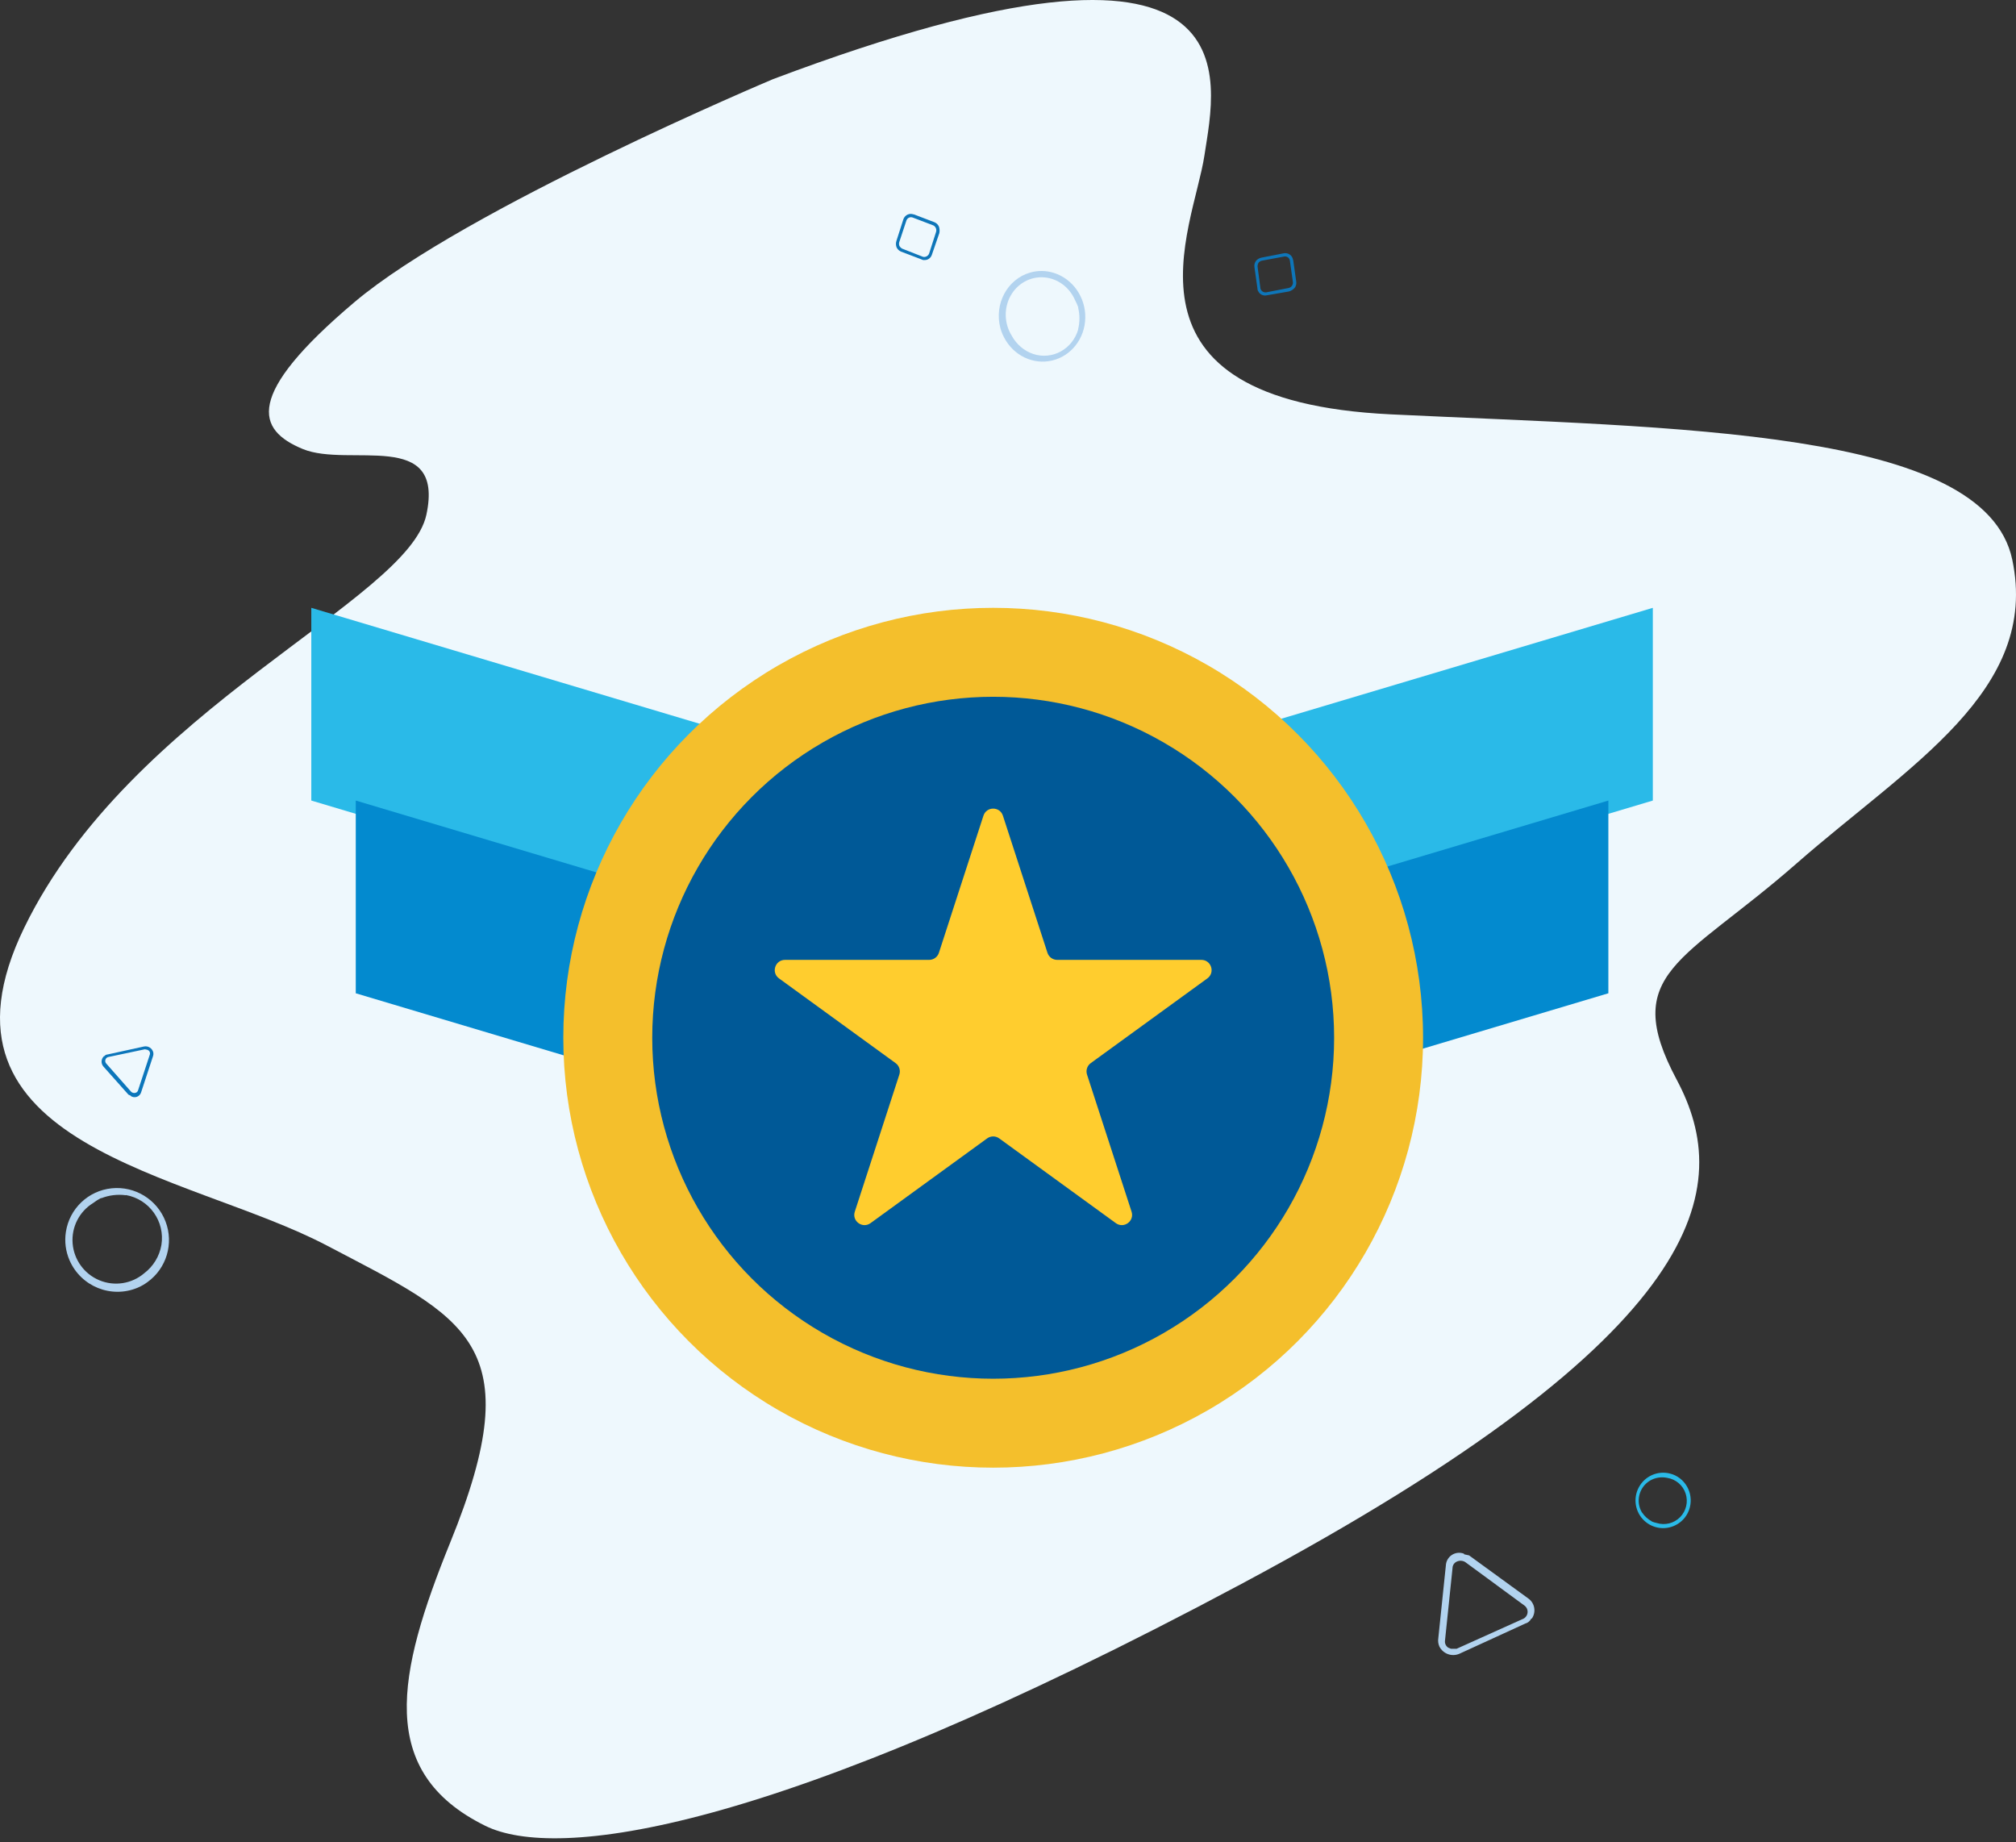 <svg width="197" height="180" viewBox="0 0 197 180" fill="none" xmlns="http://www.w3.org/2000/svg">
<rect x="0" y="0" width="197" height="180" fill="#333333" stroke="none"/>
<path fill-rule="evenodd" clip-rule="evenodd" d="M75.546 7.73C75.546 7.73 45.432 20.397 34.636 29.523C23.838 38.648 25.078 42.011 29.586 43.872C34.094 45.733 43.471 41.831 41.668 50.284C39.865 58.737 12.816 69.185 2.38 90.619C-8.056 112.053 18.406 114.586 31.931 121.694C45.455 128.801 51.969 131.155 43.99 150.728C38.783 163.553 36.777 173.149 47.416 178.395C54.268 181.781 75.186 179.404 121.304 154.764C167.422 130.124 169.428 115.954 163.838 105.484C158.248 95.013 164.559 94.004 175.536 84.386C186.514 74.767 199.339 67.503 196.634 54.678C193.929 41.854 163.838 41.831 135.91 40.486C107.982 39.141 116.615 22.415 117.697 15.173C118.779 7.932 123.468 -10.319 75.546 7.73Z" fill="#EEF8FD"/>
<path fill-rule="evenodd" clip-rule="evenodd" d="M14.429 102.582L14.158 102.524L10.624 103.271C10.476 103.289 10.352 103.39 10.304 103.531C10.255 103.672 10.291 103.828 10.396 103.933L12.812 106.671C12.918 106.774 13.068 106.817 13.213 106.786C13.356 106.759 13.469 106.649 13.5 106.506L14.645 103.027C14.683 102.898 14.648 102.759 14.552 102.666L14.429 102.582ZM12.784 107.064L12.552 106.957L10.109 104.213C9.847 103.919 9.868 103.468 10.157 103.199L10.184 103.205C10.269 103.097 10.398 103.031 10.535 103.025L14.075 102.25C14.476 102.171 14.869 102.417 14.974 102.813C15.005 102.953 14.993 103.099 14.941 103.233L13.796 106.712C13.739 106.921 13.586 107.089 13.384 107.165C13.182 107.24 12.957 107.212 12.779 107.091L12.784 107.064Z" fill="#0B76BB"/>
<path fill-rule="evenodd" clip-rule="evenodd" d="M141.795 161.101L142.336 161.099L148.767 158.205C149.041 158.109 149.236 157.865 149.27 157.576C149.304 157.287 149.17 157.004 148.926 156.847L143.18 152.628C142.934 152.476 142.63 152.457 142.368 152.576C142.106 152.686 141.936 152.944 141.937 153.229L141.198 160.342C141.178 160.603 141.304 160.854 141.524 160.993L141.795 161.101ZM143.069 151.868L143.557 151.976L149.357 156.195C149.981 156.646 150.128 157.516 149.687 158.148L149.633 158.148C149.516 158.391 149.299 158.57 149.039 158.639L142.608 161.587C141.876 161.906 141.023 161.599 140.658 160.887C140.542 160.632 140.504 160.349 140.548 160.073L141.287 152.959C141.307 152.538 141.53 152.152 141.884 151.925C142.238 151.698 142.679 151.656 143.069 151.814L143.069 151.868Z" fill="#B2D3EF"/>
<path fill-rule="evenodd" clip-rule="evenodd" d="M9.876 117.056C9.603 117.196 9.343 117.36 9.1 117.547C7.743 118.38 6.969 119.906 7.097 121.497C7.225 123.089 8.233 124.477 9.706 125.092C11.18 125.707 12.87 125.445 14.084 124.414C14.977 123.741 15.581 122.752 15.771 121.649C16.145 119.352 14.601 117.176 12.31 116.768L12.288 116.785C11.477 116.678 10.653 116.779 9.893 117.078L9.876 117.056ZM13.457 125.818C10.879 126.906 7.901 125.704 6.789 123.128C6.414 122.257 6.292 121.299 6.439 120.364C6.788 118.091 8.624 116.344 10.909 116.107C13.195 115.871 15.358 117.205 16.179 119.357C16.999 121.509 16.271 123.939 14.405 125.276C14.111 125.493 13.793 125.674 13.457 125.818Z" fill="#B2D3EF"/>
<path fill-rule="evenodd" clip-rule="evenodd" d="M161.414 148.666C161.566 148.727 161.723 148.775 161.883 148.808C162.693 149.065 163.579 148.845 164.177 148.238C164.774 147.631 164.983 146.74 164.717 145.931C164.451 145.121 163.756 144.53 162.916 144.4C162.333 144.275 161.723 144.376 161.211 144.684C160.154 145.335 159.814 146.717 160.449 147.784L160.464 147.787C160.703 148.152 161.032 148.449 161.417 148.651L161.414 148.666ZM163.701 144.163C165.04 144.824 165.594 146.446 164.942 147.794C164.722 148.249 164.377 148.632 163.949 148.899C162.91 149.551 161.564 149.42 160.671 148.58C159.778 147.74 159.562 146.402 160.144 145.32C160.726 144.238 161.961 143.683 163.152 143.97C163.342 144.013 163.526 144.078 163.701 144.163Z" fill="#2ABAE8"/>
<path fill-rule="evenodd" clip-rule="evenodd" d="M105.373 30.049C105.286 29.796 105.176 29.551 105.047 29.317C104.497 28.04 103.314 27.183 101.985 27.098C100.656 27.013 99.404 27.715 98.745 28.915C98.085 30.116 98.129 31.612 98.858 32.789C99.323 33.645 100.078 34.288 100.972 34.589C102.833 35.195 104.791 34.126 105.362 32.191L105.351 32.17C105.522 31.482 105.523 30.756 105.353 30.061L105.373 30.049ZM97.76 32.074C97.125 29.708 98.423 27.277 100.668 26.631C101.426 26.413 102.231 26.426 102.99 26.667C104.833 27.249 106.091 29.052 106.052 31.06C106.014 33.068 104.689 34.777 102.825 35.223C100.962 35.669 99.027 34.741 98.111 32.961C97.963 32.68 97.845 32.382 97.76 32.074Z" fill="#B2D3EF"/>
<path fill-rule="evenodd" clip-rule="evenodd" d="M90.194 25.093C90.438 25.15 90.684 25.023 90.788 24.786L91.472 22.655C91.549 22.402 91.427 22.125 91.192 22.019L89.177 21.251C88.934 21.165 88.673 21.288 88.577 21.534L87.87 23.67C87.838 23.785 87.844 23.908 87.886 24.021C87.953 24.142 88.053 24.24 88.173 24.301L90.194 25.093ZM90.345 25.408C90.25 25.422 90.153 25.403 90.068 25.354L88.053 24.586C87.861 24.51 87.704 24.361 87.612 24.168C87.535 23.965 87.53 23.742 87.597 23.538L88.281 21.408C88.437 21.001 88.87 20.8 89.268 20.948L89.29 20.942L91.306 21.71C91.498 21.784 91.657 21.934 91.747 22.128C91.82 22.336 91.835 22.561 91.79 22.776L91.071 24.864C90.975 25.198 90.679 25.421 90.345 25.408Z" fill="#0E76B9"/>
<path fill-rule="evenodd" clip-rule="evenodd" d="M123.169 28.197C123.237 28.438 123.467 28.592 123.724 28.568L125.92 28.139C126.179 28.084 126.363 27.843 126.343 27.586L126.042 25.451C126 25.197 125.766 25.028 125.505 25.062L123.292 25.474C123.177 25.502 123.071 25.567 122.993 25.658C122.919 25.775 122.882 25.91 122.886 26.044L123.169 28.197ZM122.966 28.482C122.908 28.405 122.877 28.311 122.88 28.212L122.579 26.077C122.553 25.873 122.607 25.662 122.732 25.489C122.872 25.324 123.065 25.212 123.276 25.172L125.472 24.743C125.903 24.683 126.289 24.965 126.351 25.384L126.367 25.401L126.668 27.537C126.697 27.741 126.642 27.952 126.515 28.125C126.368 28.289 126.178 28.411 125.969 28.476L123.792 28.854C123.454 28.932 123.116 28.779 122.966 28.482Z" fill="#0E76B9"/>
<path d="M30.42 59.39L78.945 73.875V92.706L30.42 78.221V59.39Z" fill="#2ABAE8"/>
<path d="M34.765 78.221L83.291 92.706V111.537L34.765 97.052V78.221Z" fill="#038ACF"/>
<path d="M161.511 59.39L112.986 73.875V92.706L161.511 78.221V59.39Z" fill="#2ABAE8"/>
<path d="M157.166 78.221L108.64 92.706V111.537L157.166 97.052V78.221Z" fill="#038ACF"/>
<circle cx="97.052" cy="101.397" r="42.007" fill="#F4BF2C"/>
<circle cx="97.052" cy="101.397" r="33.316" fill="#005997"/>
<path d="M96.101 79.699C96.4 78.778 97.704 78.778 98.003 79.699L102.356 93.097C102.49 93.509 102.874 93.788 103.307 93.788H117.394C118.363 93.788 118.765 95.027 117.982 95.597L106.585 103.877C106.235 104.131 106.088 104.583 106.222 104.995L110.575 118.392C110.874 119.313 109.82 120.08 109.036 119.51L97.64 111.23C97.289 110.975 96.815 110.975 96.464 111.23L85.068 119.51C84.284 120.08 83.229 119.313 83.529 118.392L87.882 104.995C88.016 104.583 87.869 104.131 87.519 103.877L76.122 95.597C75.338 95.027 75.741 93.788 76.71 93.788H90.797C91.23 93.788 91.614 93.509 91.748 93.097L96.101 79.699Z" fill="#FFCD2E"/>
</svg>

